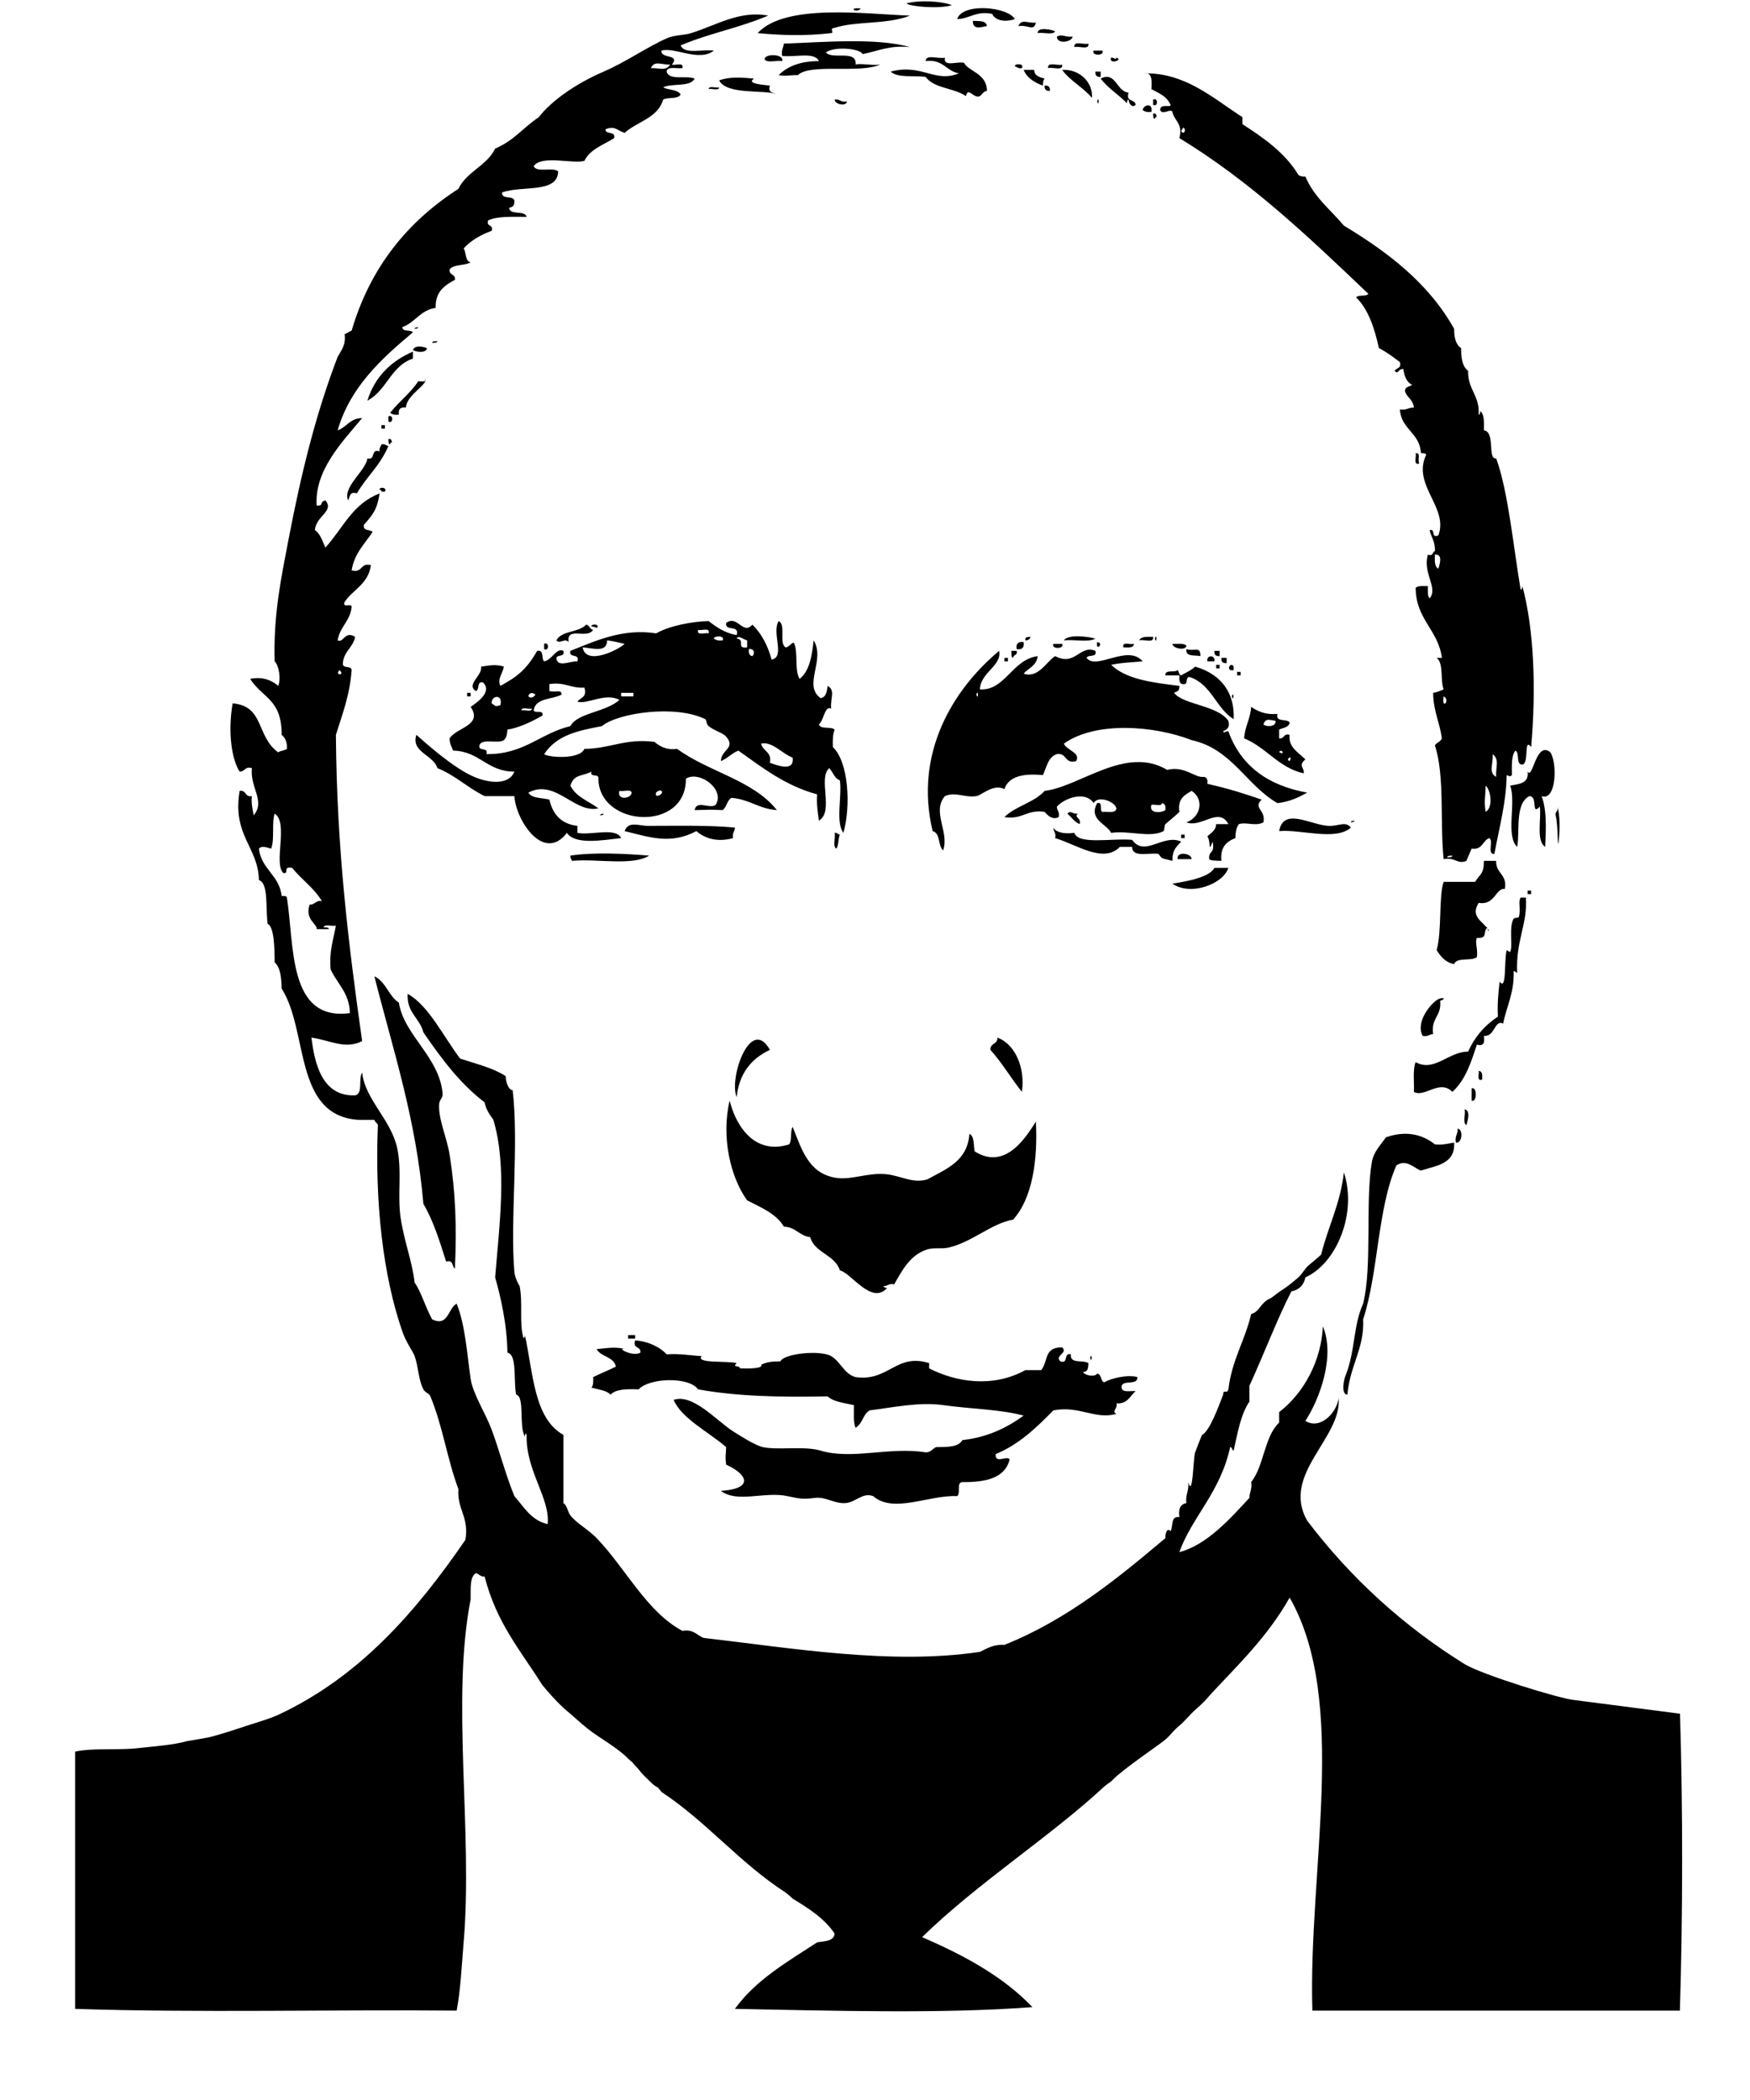 <?xml version="1.0" encoding="utf-8"?>
<!-- Generator: Adobe Illustrator 15.0.0, SVG Export Plug-In . SVG Version: 6.00 Build 0)  -->
<svg version="1.2" baseProfile="tiny" id="Ebene_1" xmlns="http://www.w3.org/2000/svg" xmlns:xlink="http://www.w3.org/1999/xlink"
	 x="0px" y="0px" width="1000px" height="1200px" viewBox="0 0 1000 1200" xml:space="preserve">
<g>
	<g>
		<path fill-rule="evenodd" d="M543.938,2.925c-6.62,2.262-23.609,0.967-26-1C525.379-0.017,537.61,0.558,543.938,2.925z"/>
		<path fill-rule="evenodd" d="M491.938,4.925C488.713,7.985,484.456,3.728,491.938,4.925L491.938,4.925z"/>
		<path fill-rule="evenodd" d="M579.938,10.925c-5.148,1.771-11.073,1.129-13-3c-9.492-1.825-12.58,2.754-20,3
			C549.903,1.433,575.759,3.746,579.938,10.925z"/>
		<path fill-rule="evenodd" d="M555.938,11.925c3.469,0.198,7.687-0.354,8,3C561.958,15.024,555.724,17.834,555.938,11.925z"/>
		<path fill-rule="evenodd" d="M591.938,12.925c-1.196,5.278-4.453,1.073-10,2C583.683,10.478,587.321,13.443,591.938,12.925z"/>
		<path fill-rule="evenodd" d="M602.938,17.925c-1.387,2.28-6.961,0.373-10,1C592.69,15.083,601.527,17.015,602.938,17.925z"/>
		<path fill-rule="evenodd" d="M612.938,20.925c-0.577,3.306-9.04,4.446-9,0C607.27,19.188,608.373,21.429,612.938,20.925z"/>
		<path fill-rule="evenodd" d="M621.938,24.925c0.611,3.944-5.49,1.176-8,2C613.327,22.981,619.428,25.749,621.938,24.925z"/>
		<path fill-rule="evenodd" d="M624.938,28.925c1.666,0,3.333,0,5,0C631.468,31.998,623.408,31.998,624.938,28.925z"/>
		<path fill-rule="evenodd" d="M446.938,34.925c-3.039-0.627-8.614,1.28-10-1C436.768,30.464,448.316,30.706,446.938,34.925z"/>
		<path fill-rule="evenodd" d="M539.938,32.925c-1.045,5.712,7.435,1.898,11.001,3c2.135,4.797,13.135,5.978,12.999,16
			c-2.036,0.297-2.664,2.003-4,3c-3.73,1.647-6.631-5.652-8,0c-6.597-4.736-18.349-4.318-23-11c-6.794-0.873-16.066,0.733-20-3
			c17.916-4.742,25.14,6.655,39,1c-7.361-1.305-9.037-8.296-19-7C529.06,30.713,536.611,33.932,539.938,32.925z"/>
		<path fill-rule="evenodd" d="M634.938,32.925c1.711-0.21,2.591,1.705,3,0C642.327,34.348,633.236,37.045,634.938,32.925z"/>
		<path fill-rule="evenodd" d="M579.938,37.925c-0.319-1.765,5.603-1.785,4,1C581.848,39.348,581.289,38.24,579.938,37.925z"/>
		<path fill-rule="evenodd" d="M606.938,36.925c0.611,3.944-5.49,1.176-8,2C598.327,34.981,604.428,37.749,606.938,36.925z"/>
		<path fill-rule="evenodd" d="M584.938,39.925c2,0,4,0,6,0c0.131,3.536,3.164,4.168,6,5c-0.777,0.89-1.075,2.258-1,4
			C591.068,47.127,586.901,44.627,584.938,39.925z"/>
		<path fill-rule="evenodd" d="M606.938,39.925c10.876-0.535,17.841,8.148,17,16C618.975,49.888,611.559,46.304,606.938,39.925z"/>
		<path fill-rule="evenodd" d="M625.938,40.925c1,0,2,0,3.001,0c0,1,0,2,0,3C626.756,44.106,625.756,43.106,625.938,40.925z"/>
		<path fill-rule="evenodd" d="M596.938,48.925c2.182-0.182,3.182,0.819,3,3C597.757,52.106,596.756,51.106,596.938,48.925z"/>
		<path fill-rule="evenodd" d="M404.938,50.925c0.125-2.209,4.242-0.425,6-1C410.813,52.133,406.695,50.35,404.938,50.925z"/>
		<path fill-rule="evenodd" d="M476.938,56.925c3.156-0.49,3.531,1.802,7,1C483.817,61.016,477.035,59.76,476.938,56.925z"/>
		<path fill-rule="evenodd" d="M626.938,57.925C628.096,53.974,628.096,61.876,626.938,57.925L626.938,57.925z"/>
		<path fill-rule="evenodd" d="M658.938,56.925c2.917-1.47,2.917,4.47,0,3C658.938,58.925,658.938,57.925,658.938,56.925z"/>
		<path fill-rule="evenodd" d="M657.938,63.925c-2.319,0.319-3.839-0.161-5-1C653.457,59.685,658.946,58.507,657.938,63.925z"/>
		<path fill-rule="evenodd" d="M658.938,64.925c1.701-0.367,1.887,0.78,2,2c-0.852-0.184-0.943,0.39-1,1
			C658.766,67.763,659.094,66.102,658.938,64.925z"/>
		<path fill-rule="evenodd" d="M236.938,187.925c0.028-0.973,1.224-0.776,2-1C238.91,187.897,237.713,187.701,236.938,187.925z"/>
		<path fill-rule="evenodd" d="M246.938,195.925c0.161-1.172,1.823-0.843,3-1C249.776,196.097,248.115,195.768,246.938,195.925z"/>
		<path fill-rule="evenodd" d="M243.938,198.925c-0.08,3.044-6.538,2.344-8,1C237.24,197.167,241.343,197.926,243.938,198.925z"/>
		<path fill-rule="evenodd" d="M235.938,200.925c0,1.333,0,2.667,0,4c-12.567,4.1-14.985,18.349-26,24
			C214.237,215.224,223.388,206.375,235.938,200.925z"/>
		<path fill-rule="evenodd" d="M221.938,237.925c2.917-1.47,2.917,4.47,0,3C221.938,239.925,221.938,238.925,221.938,237.925z"/>
		<path fill-rule="evenodd" d="M217.938,242.925c0.667,0,1.333,0,2,0c0,0.667,0,1.333,0,2c-0.667,0-1.333,0-2,0
			C217.938,244.258,217.938,243.591,217.938,242.925z"/>
		<path fill-rule="evenodd" d="M221.938,250.925c1.701-0.368,1.887,0.78,2,2c-0.851-0.184-0.943,0.39-1,1
			C221.766,253.763,222.094,252.102,221.938,250.925z"/>
		<path fill-rule="evenodd" d="M217.938,253.925c2.09-0.423,2.647,0.686,4,1c-5.255,11.925-12.047,16.821-18,27
			c-4.306-1.306-3.932,2.068-5,4c-3.423-7.55,10.245-17.068,11-24c5.009,1.342,1.54-5.793,7-4
			C216.514,255.835,217.623,255.277,217.938,253.925z"/>
		<path fill-rule="evenodd" d="M808.938,258.925c3.117,0.132,1.023,2.267,2,6C807.323,265.872,809.543,260.986,808.938,258.925z"/>
		<path fill-rule="evenodd" d="M216.938,279.925c-0.396-1.941,4.555-1.461,3,1c-0.667,0-1.333,0-2,0
			C218.122,280.074,217.548,279.981,216.938,279.925z"/>
		<path fill-rule="evenodd" d="M334.938,356.925c2.039,0.294,1.961,2.706,4,3c-3.528,5.581-15.433-2.266-14,7
			c-2.239-2.664-5.011,1.414-7-1C320.877,360.198,330.875,361.529,334.938,356.925z"/>
		<path fill-rule="evenodd" d="M337.938,357.925c-0.281-1.59,5.401-1.402,3,1C341.322,358.541,337.925,357.855,337.938,357.925z"/>
		<path fill-rule="evenodd" d="M588.938,363.925c-0.437,1.23-1.28,2.054-3,2C585.47,363.791,587.366,364.02,588.938,363.925z"/>
		<path fill-rule="evenodd" d="M625.938,364.925c-4.018,2.315-12.319,0.347-18,1C610.192,362.26,622.103,363.769,625.938,364.925z"
			/>
		<path fill-rule="evenodd" d="M658.938,363.925c0.61,3.944-5.49,1.177-8,2C651.959,363.613,655.535,363.856,658.938,363.925z"/>
		<path fill-rule="evenodd" d="M659.938,364.925C661.097,360.974,661.096,368.876,659.938,364.925L659.938,364.925z"/>
		<path fill-rule="evenodd" d="M584.938,366.925c0.464,3.131-0.869,4.464-4,4C580.474,367.794,581.807,366.461,584.938,366.925z"/>
		<path fill-rule="evenodd" d="M626.938,366.925C631.271,367.341,625.884,372.729,626.938,366.925L626.938,366.925z"/>
		<path fill-rule="evenodd" d="M310.938,367.925c2.917-1.47,2.917,4.47,0,3C310.938,369.925,310.938,368.925,310.938,367.925z"/>
		<path fill-rule="evenodd" d="M601.938,367.925c1.666,0,3.334,0,5,0C608.468,370.998,600.407,370.998,601.938,367.925z"/>
		<path fill-rule="evenodd" d="M647.938,367.925c-0.111,2.555-3.348,1.985-6,2C640.99,366.311,645.876,368.53,647.938,367.925z"/>
		<path fill-rule="evenodd" d="M669.938,367.925c2.881,0.119,6.547-0.546,8,1C677.834,371.946,670.223,370.73,669.938,367.925z"/>
		<path fill-rule="evenodd" d="M677.938,370.925c4.667,1.524,8.122-1.956,8,4C682.671,374.191,677.338,375.525,677.938,370.925z"/>
		<path fill-rule="evenodd" d="M577.938,371.925c1,0,2,0,3,0c0.729,2.729-1.987,2.013-2,4
			C577.58,375.615,578.108,373.421,577.938,371.925z"/>
		<path fill-rule="evenodd" d="M693.938,371.925c1,0,2,0,3,0c0,1,0,2,0,3C694.756,375.106,693.756,374.106,693.938,371.925z"/>
		<path fill-rule="evenodd" d="M693.938,377.925c-1.333,0-2.666,0-4,0C689.149,374.075,694.726,374.075,693.938,377.925z"/>
		<path fill-rule="evenodd" d="M573.938,375.925c0.667,0,1.334,0,2,0c0,0.667,0,1.333,0,2c-0.666,0-1.333,0-2,0
			C573.938,377.258,573.938,376.591,573.938,375.925z"/>
		<path fill-rule="evenodd" d="M697.938,375.925c1,0,2,0,3,0c0,1,0,2,0,3C698.756,379.106,697.756,378.106,697.938,375.925z"/>
		<path fill-rule="evenodd" d="M694.938,379.925c0.667,0,1.333,0,2,0c0,0.667,0,1.333,0,2c-0.667,0-1.333,0-2,0
			C694.938,381.258,694.938,380.592,694.938,379.925z"/>
		<path fill-rule="evenodd" d="M704.938,380.925c0,0.667,0,1.333,0,2C700.063,383.926,703.093,377.603,704.938,380.925z"/>
		<path fill-rule="evenodd" d="M706.938,383.925c0.667,0,1.334,0,2,0c0,0.667,0,1.333,0,2c-0.666,0-1.333,0-2,0
			C706.938,385.258,706.938,384.592,706.938,383.925z"/>
		<path fill-rule="evenodd" d="M266.938,395.925c0.667,0,1.333,0,2,0c0,0.667,0,1.333,0,2c-0.667,0-1.333,0-2,0
			C266.938,397.258,266.938,396.592,266.938,395.925z"/>
		<path fill-rule="evenodd" d="M703.938,397.925C705.096,393.974,705.096,401.876,703.938,397.925L703.938,397.925z"/>
		<path fill-rule="evenodd" d="M714.938,403.925c3.826,2.507,7.995,4.672,15,4c-1.199,5.199,5.583,2.417,7,5
			c-0.483,2.85-3.796,2.87-6,4c0,1.667,0,3.333,0,5c3.149,0.483,2.265-3.069,6-2c-0.813,6.954,4.599,9.752,9,14
			c-4.533,3.921-0.26,4.671-1,8c-14.604-3.396-21.213-14.787-34-20C711.33,414.984,714.543,410.863,714.938,403.925z
			 M721.938,413.925c1.776,1.658,7.327,1.451,7-2C725.2,411.292,723.211,410.35,721.938,413.925z M732.938,429.925
			c-0.012-1.009-1.752-1.258-2,0C732.06,429.823,732.495,431.379,732.938,429.925z M735.938,433.925
			C737.395,437.239,738.427,430.024,735.938,433.925L735.938,433.925z"/>
		<path fill-rule="evenodd" d="M720.938,456.925c-5.122,5.002,2.613,5.843,1,13c-4.708,2.449-9.365-0.366-14,1
			c-1.485,1.849-1.916,4.751-2,8c-5.083,1.917-8.787,5.213-8,13c-3.808-0.144-6.242-0.106-7-1c-0.326-5.46,3.36-2.449,2-10
			c-2.709,7.065-0.82,0.376-3-3c1.983-2.017,4.823-3.177,5-7c2.333,0,4.667,0,7,0c-5.483-10.153-15.458,2.345-24-1
			c7.767-2.735,10.669-12.843,3-18c-3.977,2.356-8.173,4.494-7,12c-2.232,2.173-4.635,4.196-8,7c-0.493,0.411-0.669,3.83-1,4
			c-7.887,4.055-19.446-0.499-30,1c-2.539-5.141-13.102-7.547-8-17c3.624-0.958,1.017,4.316,3,5c3.023-0.31,7.777,1.11,8-2
			c-0.578-3.723-10.526-7.728-13-3c-4.81-7.271-16.784-2.765-21,2c-0.022,2.356,1.723,2.944,1,6c-3.358,1.687-6.024-0.608-8-3
			c-10.222-1.555-12.692,4.641-23,3c6.343-6.324,17.049-8.285,23-15c20.077-2.318,46.257-26.162,70-12
			c10.178-2.498,15.831,4.817,21,4c1.759,0.241,2.279,1.721,2,4C700.893,450.303,711.046,453.483,720.938,456.925z M657.938,459.925
			c-1.651,5.247,5.901,4.599,8,3c0.279-2.28-0.241-3.759-2-4C663.813,461.133,659.695,459.35,657.938,459.925z"/>
		<path fill-rule="evenodd" d="M889.938,460.925c1.628,5.015,1.282,13.641,1,17c-1.068,12.719-0.397-6.513-2-12
			C888.528,463.516,890.764,463.751,889.938,460.925z"/>
		<path fill-rule="evenodd" d="M615.938,464.925c-2.534,2.443,2.108,2.131,1,6c-3.021-1.312-4.707-3.959-7-6
			C612.028,462.745,612.791,465.424,615.938,464.925z"/>
		<path fill-rule="evenodd" d="M342.938,465.925c0.028-0.973,1.224-0.776,2-1C344.91,465.897,343.713,465.701,342.938,465.925z"/>
		<path fill-rule="evenodd" d="M771.938,472.925c-8.747,7.75-28.624,0.869-41,2c2.464-13.724,17.621-3.686,28-3
			C764.677,472.304,768.847,468.904,771.938,472.925z"/>
		<path fill-rule="evenodd" d="M771.938,469.925c0.027-0.973,1.225-0.776,2-1C773.91,469.897,772.714,469.701,771.938,469.925z"/>
		<path fill-rule="evenodd" d="M419.938,472.925c0.022,2.356-1.723,2.944-1,6c-9.006,2.474-16.101,0.251-21-4
			c-14.864,7.8-26.426,3.537-41,0c1.937-5.964,8.498-3.003,13-3C385.392,471.936,405.874,471.463,419.938,472.925z"/>
		<path fill-rule="evenodd" d="M476.938,475.925c1.615-0.282,1.722,0.945,3,1c-1.045,2.288-0.634,6.032-2,8
			C475.668,483.861,477.557,478.639,476.938,475.925z"/>
		<path fill-rule="evenodd" d="M674.938,476.925c0.666,0,1.334,0,2,0c0,0.667,0,1.333,0,2c-0.666,0-1.334,0-2,0
			C674.938,478.258,674.938,477.591,674.938,476.925z"/>
		<path fill-rule="evenodd" d="M370.938,488.925c-9.618,6.048-29.679,1.654-44,3c-0.529-0.804-1.043-1.623-1-3
			C339.051,486.885,357.66,487.814,370.938,488.925z"/>
		<path fill-rule="evenodd" d="M680.938,490.925c-2.667,0-5.334,0-8,0C672.21,486.1,681.046,487.631,680.938,490.925z"/>
		<path fill-rule="evenodd" d="M847.938,491.925c2.334,0,4.667,0,7,0c-0.296,7.295,6.453,7.547,5,16c-5.391-0.535-5.593,9.571-15,8
			c-5.141,8.328,2.948,10.603,6,16c-0.973-0.027-0.775-1.224-1-2c-2.884,2.951,0.542,6.352-6,6c-1.257,2.929,0.656,5.977,0,11
			c-3.151,2.515-11.509-0.176-13,4.001c-5.019-0.982-7.688-4.314-10-8.001c3.086-10.882,1.132-31.119,4-39c6,0,12,0,18,0
			C845.642,499.271,847.934,499.803,847.938,491.925z"/>
		<path fill-rule="evenodd" d="M693.938,495.925c2.667,0,5.334,0,8,0c-3.078,9.467-21.855,16.231-32,9
			C679.347,503.529,691.387,501.032,693.938,495.925z"/>
		<path fill-rule="evenodd" d="M872.938,508.925c0.667,0,1.333,0,2,0c0,0.667,0,1.333,0,2c-0.667,0-1.333,0-2,0
			C872.938,510.258,872.938,509.592,872.938,508.925z"/>
		<path fill-rule="evenodd" d="M868.938,512.925c1,0,2,0,3,0c1.045,15.274-5.836,24.263-5,43c-0.81-0.19-0.997-1.003-2-1
			c0.44,12.44-4.036,19.964-6,30c-4.951-2.57-4.675,7.716-11,7c0.479,3.478,0.187,6.187-4,5c-3.045,9.111-6.283,20.06-14,27
			c-7.368-7.441-15.88,3.505-22,0c0.256-5.745-0.749-12.749,1-17c10.599,5.98,18.816-6.069,30-6c3.43-7.777,8.871-14.583,17-20
			c-0.359-7.36,0.259-13.741,1-20c4.063,5.526,2.441-11.156,4-18c0.029-0.127,1.768,1.354,2,1c1.707-2.597-0.854-14.268,2-19
			c0.286-0.474,2.816-0.345,3-1C869.149,519.588,867.364,515.173,868.938,512.925z"/>
		<path fill-rule="evenodd" d="M213.938,557.925c6.65,3.016,8.069,11.265,14,15c2.866,18.674,23.102,30.886,25,52
			c0.209,2.331-1.853,3.584-2,6c-0.531,8.725,4.342,18.622,6,29c3.299,20.656,4.17,41.184,3,65c-1.837-1.162-0.693-5.308-5-4
			c-3.692-11.642-7.301-23.366-13-33C237.804,639.392,224.571,599.959,213.938,557.925z"/>
		<path fill-rule="evenodd" d="M439.938,599.925c-10.411,4.922-17.513,13.154-19,27
			C416.401,615.897,428.956,580.166,439.938,599.925z"/>
		<path fill-rule="evenodd" d="M569.938,592.925c10.536,3.852,15.99,17.936,14,31c-6.217-7.782-11.345-16.654-18-24
			C565.662,595.982,570.213,596.866,569.938,592.925z"/>
		<path fill-rule="evenodd" d="M844.938,611.925c2.186,0.146,2.146,2.52,2,5C843.577,617.951,845.381,613.815,844.938,611.925z"/>
		<path fill-rule="evenodd" d="M840.938,621.925c3.155-1.287,3.155,8.286,0,7.001C840.938,626.591,840.938,624.258,840.938,621.925z
			"/>
		<path fill-rule="evenodd" d="M416.938,628.926c3.854,15.429,14.877,31.116,34,24.999c1.753-2.247,0.479-7.521,2-10
			c5.375,13.473,9.148,26.155,24,29c9.054,1.734,18.519-2.901,29-2c8.689,0.748,15.423,5.573,24,3c10.716-5.95,22.962-10.372,24-26
			c2.952,1.38,2.305,6.362,3,10c17.217,10.85,28.793-7.173,35-17c1.121,21.645-1.886,43.725-13,56
			c-12.732,2.276-23.316,12.877-37,16c-4.028,0.919-8.144-0.181-12,1c-9.994,3.059-14.614,12.438-19,20
			c-3.056-0.723-3.645,1.022-6,1c-0.415,0.588,1.777,1.256,2,1c-8.776,10.104-20.524-8.532-27-10c-2.916-9.084-14.251-9.749-17-19
			c-6.255-0.746-8.224-5.776-15-6c-4.505-7.494-13.079-10.922-21-15C417.594,673.044,411.943,650.032,416.938,628.926z"/>
		<path fill-rule="evenodd" d="M836.938,633.925c3.585,0.614,1.663,6.73,1,9C835.668,641.86,837.557,636.64,836.938,633.925z"/>
		<path fill-rule="evenodd" d="M832.938,644.925c3.291,0.374,2.664,8.574-1,8C831.168,649.156,833.158,648.145,832.938,644.925z"/>
		<path fill-rule="evenodd" d="M358.938,762.925c1.333,0,2.667,0,4,0c0,0.667,0,1.334,0,2c-1.333,0-2.667,0-4,0
			C358.938,764.259,358.938,763.592,358.938,762.925z"/>
		<path fill-rule="evenodd" d="M362.938,765.925c8.435,0.607,15.159,4.673,18,8c7.554-0.554,13.353,0.646,20,1
			c-3.617,4.353,14.243,2.558,20,4c-2.731,2.762,1.464,0.938,2,3c4.242,0.204,13.422,0.14,12-2c2.735-1.598,6.608-2.059,11-2
			c1.97-4.488,22.696-6.643,29-3c5.389,3.114,7.486,10.341,14,12c18.912,2.681,23.098-13.918,42-8c0,1,0,2,0,3
			c15.2,7.782,36.208,11.346,55,1c3,0,6,0,9,0c4.26-5.15,1.392-13.104,12-13c3.581,3.344-4.581,4.656-1,8c4.92,1.587,1.5-5.167,6-4
			c-0.688,5.688,7.025,2.975,10,5c-0.115,2.551-0.188,5.145-3,5c0.479,1.935,6.649,3.244,8,1c2.701,0.3,1.793,4.207,4,5
			c4.306-2.558,13.864-4.533,19-3c0.254,4.92-7.865,1.468-9,5c-0.668,4.335,4.642,2.692,8,3c-3.259,2.741-4.561,7.44-11,7
			c1.085,2.562-3.038,4.767,0,6c-12.158,3.483-21.132-4.861-36-2c-9.62,9.713-19.321,19.346-33,25c-0.253,5.932,6.27,0.545,8,3
			c-2.595,10.737-13.572,13.095-27,13c-3.587,0.079-0.796,6.538-3,8c-16.423-0.724-36.281,10.14-48,0c-6.203-2.293-9.877,3.652-16,4
			c-6.134,0.349-11.153-3.686-17-3c-6.837,0.803-8.2,0.709-16-1c-12.848-2.814-28.703,4.13-38-3c18.231-1.121,16.041-8.998,3-15
			c-0.647-4.896-0.174-4.697,0-10c-9.78-8.556-25.59-16.406-30-27c10.979-3.77,24.539,11.967,34,18c4.027,2.568,12.534,7.992,17,9
			c8.337,1.882,23.789-0.798,33,2c17.762,5.396,39.703-2.347,60,1c3.044,0.044,3.889-2.111,6-3c6.282-0.051,12.771,0.104,15-4
			c14.668-1.665,25.517-7.15,35-14c-13.374-3.619-30.086-3.775-46-6c-13.949-1.949-28.979,1.418-42,3c-4.209,2.697-3.304,6.565-8,10
			c-1.443-3.224-0.945-8.389-1-13c-5.402-1.264-11.55-1.783-15-5c-26.604,0.603-51.991-0.009-74-4c-5.468-7.509-28.109-6.506-34,0
			c-6.554-0.221-12.945-0.277-16,3c-2.494-2.506-7.119-2.881-11-4c1.151-1.183,1.131-3.535,1-6c4.243-2.092,8.769-3.897,13-6
			c-1.17-5.83-8.581-5.419-11-10c8-0.773,10.016-1.337,17,0c-7.218-1.382,3.67,4.736,8,2
			C366.417,769.112,361.309,770.888,362.938,765.925z"/>
		<path fill-rule="evenodd" d="M622.938,775.925C624.096,771.974,624.096,779.876,622.938,775.925L622.938,775.925z"/>
		<path fill-rule="evenodd" d="M960.007,979.265c1.661,55.01,1.601,114.65-0.069,169.66c-70.001,0-139.999,0-210,0
			c-2.495-79.751,20.843-176.879-13-236c-12.591,22.417-30.063,38.95-45.438,55.575c-2.324,2.807-3.948,4.55-7.75,7.875
			c-4.125,3.5-6.5,7.125-10.625,10.375c-4.126,3.77-4.5,5.25-8.25,8.125c-3.688,2.95-22.369,15.585-28.75,21.875
			c-1.334,1.667-3.634,2.729-5.188,4.175c-30.744,28.602-72.314,55.009-104,86c23.934,10.4,46.249,22.417,63,40
			c-51.779,3.962-115.613,2.015-170,1c11.866-16.468,29.837-26.83,47-38c4.2-0.801,9.534-0.466,10-5
			c-5.89-8.776-14.907-14.427-24-20c-0.777-0.89-2.188-1.925-3.938-3.425c-26.548-17.119-44.791-40.181-71.063-57.575
			c-1.136-1.702-0.771-0.841-1.938-2.424c-2.794-1.337-4.764-3.835-7.833-6.667c-1.622-1.496-3.502-4.343-5.083-5.75
			c-0.758-0.675-1.514-1.969-2.333-2.583c-0.497-0.373-1.369-1.121-1.813-1.576c-6.215-6.371-16.312-11.71-23-17
			c-4.018-3.179-7.771-6.758-14-12c-5.521-5.341-7.854-8.091-12-13c-12.854-20.341-26.182-35.468-33-62
			c-2.488,0.154-3.096-1.571-5-2c-3.696,2.303-2.872,9.128-3,15c-11.224,57.392,1.343,132.735-4,196
			c-1.149,13.608-1.691,26.779-4,39c-72.334-0.665-147.332,1.331-218-1c0-49,0-98,0-147c10.392-2.274,25.313-0.675,36-2
			c10.063-1.092,20.171-1.802,28-4c8.229-1.425,12.236-1.977,14.396-2.675c8.454-2.229,16.917-5.313,26.604-8.325
			c2.076-0.591,2.563-0.925,5.063-1.675c2.56-0.903,4-1.417,5.938-2.325c46.241-21.6,78.427-58.378,107-100
			c2.208-13.208-4.789-17.212-4-29c-6.564-17.746-8.823-35.552-16-53c-0.789-1.917-2.975-2.061-4-4c-2.886-5.461-2.784-12.807-5-19
			c-1.012-2.826-4.74-7.511-7-14c-11.067-31.77-15.823-73.784-14-118c-0.354-1.313-1.76-1.573-2-3c-3,0-6,0-9,0
			c-37.347-2.319-28.511-50.822-44-75c-0.168-6.165-0.625-12.042-4-15c-0.051-8.334-0.295-20.505-4-22
			c-1.237-8.938,0.604-23.404-5-25c-0.269-18.814-15.36-25.486-11-51c3.965-0.632,2.865,3.802,7,3c-0.491,4.491,0.507,7.493,1,11
			c6.896-8.177-2.177-15.744-1-27c-4.146-1.146-3.896,2.104-7,2c-4.369-6.533-6.907-22.072-4-39c18.199,1.503,13.315,18.714,26,28
			c1.314-1.02,3.687-0.98,5-2c0.257-3.923-0.973-6.36-3-8c0.097-20.518-10.948-20.91-18-32c5.722-1.189,11.374-0.067,16,4
			c1.713-3.508,0.574-11.572-2-14c-0.791-26.664,3.776-47.952,8-70c7.09-37.011,15.399-71.128,28-104c1.992-3.675,4.784-6.549,4-13
			c1.48-0.52,2.521-1.479,4-2c10.748-36.585,32.227-62.441,61-81c4.734-9.933,16.225-13.109,21-23c11.38-4.996,15.199-11.425,25-18
			c6.44-8.586,20.251-18.794,37-26c12.56-5.403,24.7-13.982,36-19c4.682-2.079,9.648-1.646,14-3c14.422-4.487,27.594-13.091,44-10
			c-17.219,7.272-32.941,9.857-50,17c1.997,5.336,12.569,2.097,19,3c-8.582,6.665-22.378-2.23-30,0c-0.493,4.907,11.02,1.74,6,8
			c2.062,0.605,6.947-1.614,6,2c-3.236,0.431-8.649-1.315-9,2c1.335,5.331,11.387,1.946,16,4c-2.605,5.062-12.907,2.427-18,5
			c3.03,1.636,8.201,1.132,10,4c-1.376,2.958-7.24,1.426-10,3c-3.057,10.609-14.853,12.48-22,19c-4.205-1.246-5.598-4.369-11-2
			c0.087,3.246,5.963,0.704,5,5c-6.097,3.903-13.728,6.272-17,13c-6.724,1.935-24.209-3.563-29,3c1.659,4.007,10.973,0.36,14,3
			c-0.196,12.717-20.515,7.973-32,12c-0.55,4.55,6.705,1.295,7,5c0.044,3.92-2.111,3.098-3,4c0.7,4.301,9.016,0.984,10,5
			c-7.996,0.004-16.528-0.528-22,2c-1.292,3.958,3.292,2.042,2,6c-6.402,2.265-11.813,5.521-16,10c1.591,2.409,0.73,7.27,4,8
			c-3.316,2.017-9.714,0.953-12,4c-0.541,3.541,3.542,2.459,3,6c-5.872,3.128-11.267,6.733-11,16c-8.737,1.263-11.66,8.34-19,11
			c0.021,2.98,4.717,1.282,6,3c-18.476,15.434-36.014,31.632-43,56c5.186-1.814,7.026-6.974,14-7
			c-12.081,14.362-27.241,30.115-26,50c4.527,0.124,1.143-1.954,5-3c5.276,6.19-5.38,8.837-6,17c3.199,2.134,4.314,6.352,6,10
			c10.773-12.083,15.346-24.8,31-31c-1.511,9.534-3.902,12.053-9,18c-0.701,3.701,3.506,2.494,5,4c-4.48,6.854-10.442,12.224-12,22
			c6.425,1.758,4.754-4.58,11-3c-1.344,10.656-10.125,13.875-15,21c-1.602,3.936,4.319,0.348,4,3c-0.905,8.095-6.761,11.239-8,19
			c3.302,1.758,4.046-5.755,10-2c-1.195,6.138-6.484,8.183-7,15c-0.483,3.483,4.879,1.12,5,4c-1.034,14.3-5.349,25.318-9,37
			c0.518,65.019,6.954,118.004,15,175c-9.783,4.984-18.445-0.587-29-2c1.773,13.606,5.544,33.755,25,33
			c4.724-0.942,1.661-9.672,4-13c1.676,15.339,16.486,26.861,20,43c2.877,13.213,0.051,26.998,2,40c2.03,13.545,6.551,24.66,8,37
			c3.841,5.433,5.433,12.441,10,21.001c9.286,4.429,8.936-6.229,14-9.001c4.892,11.998,6,29.124,8,43
			c1.212,8.407,8.626,19.911,12,29c4.445,11.975,8.018,25.917,13,38c5.487,6.18,9.491,13.843,19,16c1.587-14.692-12.64-30.614-12-51
			c-0.529-1.539-1.043-0.063-1,1c-3.534-5.787,0.063-22.954-5-24c-1.634-8.253,0.728-22.795-5-24c-0.138-16.228-4.078-32.749-7-43
			c2.38-29.72,6.98-63.003-1-90c-2.023-2.977-4.245-5.755-5-10c-14.211-10.79-24.813-25.188-35-40c-2.079-8.256-9.57-11.096-9-22
			c11.899,6.47,20.628,24.68,30,37c9.021,2.979,18.753,5.246,26,10c0.178,4.379,2.08,8.14,4,8c3.658,30.715-1.523,75.201,1,104
			c0.318,3.635,3.031,8.157,3,8c1.902,9.724-0.246,20.782,2,29c0.529,1.539,1.043,0.063,1-1c4.768,21.565,5.07,47.597,22,57
			c0,13,0,26,0,39c2.319,1.492,2.245,4.691,4,7c3.437,4.521,10.204,8.009,15,13.001c16.61,17.285,28.562,42.096,49,52.999
			c6.402-1.069,8.21,2.457,12,4c49.654,5.718,107.146,15.634,158,8c4.082-1.917,7.638-4.363,14-4
			c36.478-14.557,65.948-39.061,92-60.999c-0.049-2.812,0.908-6.185,3-4.001c1.536-2.797-0.123-8.79,5-8
			c-0.729-4.729,0.586-7.414,4-8c-0.696-5.03,1.696-6.97,1-12c2.79,9.501,2.817-13.563,4-17c-0.388,1.125,3.669-9.835,4-10
			c4.23-2.115,9.35-16.015,12-23c0.111-3.533,1.834,0.104,3-3c1.957-16.709,9.467-27.866,13-43c5.084-1.472,5.322-6.729,11-9
			c0.719-0.287,4.465-3.463,7-5c2.331-1.413,6.337-4.688,9-7c2.278-1.978,3.487-4.944,6-7c2.292-1.875,4.025-3.327,7-6
			c3.946-16.054,10.996-29.004,13-47c7.722,23.458-4.289,52.084-22,60c-0.89,4.444-3.556,7.11-8,8c-7.76,14.977-15.697,35.846-24,54
			c0,3,0,6,0,9.001c-5.002,7.331-6.714,17.951-9,27.999c-1.086-0.247-0.679-1.988-2-2c-5.551,25.868-22.043,40.175-29,60
			c15.63-4.068,28.951-19.025,40-31c0.041-3.292,1.688-4.979,1-9c7.42-9.247,7.42-25.913,16-34c0-2,0-4,0-6
			c14.508-11.207,24.074-29.662,25-49c7.231,17.348-2.104,42.002-10,54c8.336,5.324,17.914-4.501,19-13
			c1.871,22.951-33.008,43.425-18,70c24.698,32.636,55.063,60.325,90,82C847.083,957.083,892.25,971,900,971.5 M382.938,36.925
			c-5.024,0.109-9.057-2.495-11,2C376.938,38.791,380.367,40.792,382.938,36.925z M193.938,382.925
			C190.9,386.293,197.635,385.957,193.938,382.925L193.938,382.925z M154.938,484.925c-2.276-0.485-5.109-1.984-7,0
			c1.406,11.927,11.655,15.011,13,27c1.177,0.157,2.838-0.172,3,1c4.346,27.077,0.43,70.778,36,66c-0.288-11.712-7.286-16.714-11-25
			c-0.953-10.286,1.604-17.063,3-25c-2.072,0.595-6.569-1.235-7,1c1.177,0.156,2.838-0.172,3,1c-2.333,0-4.667,0-7,0
			c0.545-2.924-6.955-5.436-4-14c3.164,0.164,3.342-2.657,7-2c-4.477-7.523-11.656-12.344-17-19c-5.762-1.052-1.368,3.382-5,3
			c-5.865-5.442,3.132-28.915-5-34C155.16,470.48,157.032,479.687,154.938,484.925z"/>
		<path fill-rule="evenodd" d="M816.938,302.925c3.64-0.973,0.463,4.871,5,3c5.954-16.039-15.221-28.76-7-46
			c-0.162-1.172-1.823-0.844-3-1c-0.599-11.735-11.275-13.391-12-25c3.769,0.769,4.78-1.22,8-1c-0.36-4.307-3.689-5.645-5-9
			c-0.468-3.134,2.515-2.819,4-4c-3.141-1.526-4.457-4.876-5-9c-3.14-0.493-2.643,3.447-5,1c0.895-1.772,4.06-1.274,3-5
			c-3.805-2.862-7.57-5.763-12-8c-2.519-11.481-5.969-22.032-13-29c1.334-1.666,5.666-0.334,7-2c-33.631-32.037-67.17-64.162-108-89
			c2.153-8.486-2.939-9.728-4-15c-0.997-2.252-5.452,2.162-7-1c-0.035-4.096,6.217-1.188,6-3c-2.204-4.615-5.151-5.932-11-9
			c0.543-5.993-0.182-9.786-4-9c23.504-0.501,39.922,14.744,56,25c0,1.333,0,2.667,0,4c12.334,7.999,24.324,16.343,32,29
			c0.89,0.777,2.258,1.075,4,1c4.947,11.72,14.39,18.943,22,28c25.329,15.338,48.442,32.892,63,59c-0.024,5.024,0.943,9.057,4,11
			c-0.074,5.741,0.736,10.598,4,13c-0.347,10.68,6.721,13.946,6,25c0.973-0.027,0.775-1.224,1-2c2.369,1.965,2.035,6.632,2,11
			c6.688,0.782,1.887,16.792,7,16c6.87,18.626,9.813,50.309,14,75c0.972-0.028,0.775-1.224,1-2c6.626,24.692,7.946,58.386,5,92
			c-4.413-5.93-0.967,9.311-5,10c-4.002,0.002-1.317-6.683-4-8c-2.4,2.933-2.016,8.65-2,14c-1.313,1.2-1.573,0.39-3,0
			c-0.229,15.743-4.077,29.186-7,45c-4.467,0.467-0.188-7.812-3-9c-3.83,1.503-3.752,6.914-10,6c-0.52,1.087-1.717,4.084-3,7
			c-5.29,2.172-6.143-2.22-13-1c-2.198-21.136,0.747-47.413-5-65c0.955-1.712,3.318-2.014,4-4c-1.24-9.093-4.928-15.739-5-26
			c2.337-0.329,4.131-1.202,6-2c-2.048-5.285,0.184-14.85-4-18c1,0,2,0,3,0c-2.128-16.206-14.859-21.807-15-40
			c1.289-1.377,4.344-0.99,7-1c0.01,2.656-0.378,5.711,1,7c5.022-6.174-4.122-14.194-1-25c3.146,1.145,2.431-1.57,4-2
			C820.257,309.605,817.827,307.036,816.938,302.925z M674.938,74.925c1.611,2.731,3.356-1.464,1.001-2
			C675.941,73.928,675.127,74.115,674.938,74.925z M821.938,324.925c0.729-2.335,2.734-8.535-2-8
			C819.868,320.327,819.626,323.903,821.938,324.925z M824.938,397.925C823.605,406.221,829.075,400.051,824.938,397.925
			L824.938,397.925z M854.938,443.925c-0.34-5.662,2.053-9.895-2-13C853.456,436.407,850.291,441.415,854.938,443.925z
			 M848.938,463.925c4.244-2.288,3.172-12.173,0-15C848.82,455.681,847.915,457.723,848.938,463.925z M829.938,488.925
			c-1.177,0.157-2.838-0.172-3,1C828.114,489.768,829.775,490.097,829.938,488.925z"/>
		<path fill-rule="evenodd" d="M410.938,45.925c6.344-2.222,12.795-1.678,20-1c-4.851,2.986,5.262,3.464,9,4
			c-1.306,4.306,2.068,3.932,4,5C437.215,50.973,415.32,54.548,410.938,45.925z"/>
		<path fill-rule="evenodd" d="M644.938,56.925c-0.973,0.028-0.775,1.224-1,2c-4.795-4.872-10.811-8.523-14.999-14
			c8.735-4.505,8.988,7.508,15.999,8c-1.902,5.568,3.798,3.535,4,7C647.224,61.731,645.006,59.618,644.938,56.925z"/>
		<path fill-rule="evenodd" d="M242.938,215.925c2.303,3.805-10.547,9.328-11,17c-3.13-0.464-4.464,0.87-4,4
			c-2.319,0.319-3.839-0.161-5-1c4.908-6.425,11.535-11.131,16-18C240.71,217.697,243.945,218.933,242.938,215.925z"/>
		<path fill-rule="evenodd" d="M321.938,371.925c1.053,3.719-3.372,1.961-4,4c0.316,5.908,8.202,1.625,12,2
			c1.587-4.92-5.167-1.5-4-6c13.919-5.475,29.737-13.05,49-10c7.832-4.44,20.954-6.863,30-7c4.517,3.483,9.226,6.774,16,8
			c1.895-6.228-6.875-1.792-6-7c6.629-4.699,9.527,7.275,15,1c5.221,5.113,8.767,11.9,11,20c7.988-1.582-0.152-15.359,4-22
			c4.389,1.944-0.021,12.688,4,15c1.991,0.209,4.271-4.239,5-2c2.138,5.529,0.027,15.306,3,20c5.578-4.422,7.048-12.952,8-22
			c6.93,11.128-6.319,25.709,4,33c3.132-0.535,3.603-3.73,4-7c4.611,2.613,1.395,6.967,2,13c-3.704-1.909-4.172,6.826-7,9
			c0.894,3.107,6.996,1.004,9,3c-1.036,2.631-1.196,6.137-1,10c8.967,8.454,10.382,33.7,6,49c-4.582-6.084-0.729-20.604-2-30
			c-2.995-1.151-3.361-3.597-6-7c-6.815,5.441,2.858,24.958-6,30c-0.58-4.753-1.445-9.221-1-15c-18.331-5.002-31.343-15.323-45-25
			c-3.856,1.477-6.202,4.464-10,6c0.12-6.73,8.703-7.235,3-14c-1.866-2.214-6.602-3.204-10-6c-1.505-1.239-1.036-3.523-2-4
			c-16.814-8.327-49.722-3.651-59,4c-13.861,2.646-25.718,5.083-33,16c1.918,1.849,20.359,3.355,23-3
			c14.598-0.069,23.225-6.109,40-4c3.174,2.493,6.521,4.813,13,4c17.621,13.046,43.491,17.842,57,35
			c-10.304-0.697-15.736-6.264-26-7c-2.547,1.453-2.685,5.316-5,7c-7.113-0.383-8.612-0.169-16,0c1.092-6.066,8.613-0.387,12-3
			c5.632-8.783-9.185-19.749-17-15c0.324,30.834-49.794,27.711-50,0c0.494-3.16-4.962-0.371-4-4c-5.332,2.883-9.891,1.217-12,8
			c3.15,6.516,10.483,8.851,16,13c-13.632,3.111-24.579-17.169-40-9c1.868,3.465,7.817,2.85,12,4c1.913,8.42,6.747,13.92,16,15
			c0,1.333,0,2.667,0,4c7.76,1.573,22.069-3.402,25,3c-11.017,1.229-26.284,3.955-31-3c-13.298,17.364-29.269-7.401-30-21
			c-5.667,0-11.333,0-17,0c-9.623-4.711-16.784-11.883-27-16c-2.215-7.561-15.325-9.195-12-19c6.159,5.43,21.42,19.081,33,24
			c8.406,3.571,19.827,4.939,23-3c-15.696,0.03-19.688-11.645-35-12c-0.777-2.223-2.101-3.899-2-7c3.59-6.11,19.226-7.321,12-18
			c3.664-2.489,12.673-8.651,7-14c-3.702-0.702-1.725,4.275-4,5c-5.792-3.835,3.734-8.658,3-14c4.798-0.653,8.463-1.504,13,0
			c-0.725,4.042-3.953,7.123-2,11c9.033-4.891,14.872-9.127,21-20c4.19-0.857,2.19,4.477,4,6
			C315.481,377.166,317.872,369.943,321.938,371.925z M404.938,361.925c0.947-3.614-3.938-1.395-6-2
			C397.99,363.539,402.876,361.32,404.938,361.925z M412.938,365.925c1.542-3.019-5.175-2.631-5-1
			C409.098,365.764,410.619,366.244,412.938,365.925z M426.938,369.925c0-1.333,0-2.667,0-4c-1.613-0.168-5.155-3.356-6-1
			C426.237,365.352,420.291,370.845,426.938,369.925z M332.938,369.925c1.839,10.696,20.391,1.479,24-2
			c-3.294-0.706-6.393-1.606-10-2C346.774,373.264,338.713,370.299,332.938,369.925z M429.938,374.925c1.574-1.485,1.114-4.468-2-4
			C427.658,373.205,428.179,374.684,429.938,374.925z M313.938,394.925c4.06,0.789,6.967-1.073,7,2c-5.446,2.887-14.919,1.748-16,9
			c0.684,1.983,5.958-0.624,5,3c-5.726,3.25-13.234,6.982-20,8c-0.105,2.561-0.566,4.767-2,6c-3.32,2.347-12.634-1.301-14,3
			c-0.761,3.761,5.31,0.69,4,5c21.582,0.248,30.773-11.894,48-16c3.95-7.64,20.495-7.958,28-15c-8.161-4.294-18.386,2.793-24,1
			c1.658-2.343,5.676-2.324,4-8c-7.843,0.509-11.274-3.392-20-2C313.938,392.258,313.938,393.592,313.938,394.925z M301.938,397.925
			c1.332,1.301,3.018,0.615,4-1C304.608,395.626,302.216,395.606,301.938,397.925z M354.938,397.925c2.333,0,4.667,0,7,0
			c0-0.667,0-1.333,0-2c-2.333,0-4.667,0-7,0C354.938,396.592,354.938,397.258,354.938,397.925z M280.938,401.925
			c2.358,1.468,1.86,2.11,5,1C287.569,396.583,280.695,397.082,280.938,401.925z M303.938,404.925c-1.758,0.575-5.875-1.209-6,1
			C299.696,405.35,303.813,407.133,303.938,404.925z M434.938,424.925c0.846,4.487,6.225,4.442,5,11c3.734,1.171,14.114,5.564,13-3
			C446.971,430.744,441.25,423.48,434.938,424.925z M360.938,452.925c-0.431-2.236-4.928-0.405-7-1
			C352.35,457.61,360.809,456.456,360.938,452.925z M377.938,451.925c-0.883-0.768-2.855,0.615-3,1
			C373.505,456.744,379.917,453.646,377.938,451.925z"/>
		<path fill-rule="evenodd" d="M570.938,371.925c1.65,8.662-10.575,12.083-11,22c14.385,0.895,18.279-16.939,33-19
			c-0.497,5.502-5.222,6.778-8,10c8.236,2.888,12.767-6.556,18-10c11.482,6.103,14.104-6.733,23-3c1.19,4.19-4.215,1.785-5,4
			c5.285,7.414,23.594-8.104,32,2c-6.112,0.555-12.573,0.76-18,2c8.665,8.334,23.822,10.178,39,12c0.044,3.92-2.111,3.098-3,4
			c5.146,6.875,24.77,6.972,31,16c1.087,4.087-1.068,4.931-3,6c0.437,1.484,1.28-0.395,3,0c7.068,19.598,22.407,30.926,45,35
			c-4.906,2.76-10.078,5.255-17,6c-17.954-10.38-25.839-30.828-49-36c-21.387-8.322-54.833-10.925-73,2c1.473,3.832,9.756,5.16,7,10
			c-6.77,1.77-5.119-4.88-11-4c-5.068,1.598-5.833,7.5-8,12c-11.052-1.052-19.457,0.543-22,8c-6.229-3.299-13.039,3.544-16,4
			c-6.774,1.043-11.909-2.7-18,0c-7.626,9.052,2.664,20.384-1,31c-3.07-2.596-1.439-9.894-6-11
			C522.201,430.334,544.651,393.842,570.938,371.925z M557.938,396.925C559.096,400.876,559.097,392.974,557.938,396.925
			L557.938,396.925z"/>
		<path fill-rule="evenodd" d="M673.938,385.925c-2.667,0-5.333,0-8,0c-0.302-3.635,5.331-1.335,7-3c0.859,0.807,0.594,2.739,2,3
			c2.71-1.624,5.818-2.849,8-5c15.304,4.419,22.735,15.486,22,30c-9.854-5.904-12.802-20.044-25-24c-2.761-0.428-0.938,3.728-3,4
			C673.813,391.382,673.74,388.789,673.938,385.925z"/>
		<path fill-rule="evenodd" d="M601.938,472.925c0.995,2.24,5.257,3.903,12,3c2.165,7.019,21.833,2.895,33,4
			c7.173,10.119,17.748-3.7,28,1c-3.542,3.869-4.913,5.031-5,11c-6.435-1.773-5.511-0.722-8-4c-5.533-0.8-15.013,2.347-15-4
			c-2.333,0-4.667,0-7,0c-9.436,9.797-25.25-1.613-37-5C603.659,475.869,601.915,475.281,601.938,472.925z"/>
		<path fill-rule="evenodd" d="M818.938,590.925c-2.355-0.022-2.943,1.723-6,1c-4.209-7.731,4.563-18.71,9-21
			c1.781-0.919,5.449-0.647,1,1C823.936,580.589,817.486,581.808,818.938,590.925z"/>
		<path fill-rule="evenodd" d="M830.938,652.925c0.678,12.344-10.253,13.08-19,16c-3.875-1.428-8.142-6.773-14-3
			c-10.861,24.805-10.232,61.101-19,88.001c0.805,16.493-7.53,26.225-9,42.999c-3.863,0.007-1.922-9.349-1-11
			c5.631-14.423,4.198-28.068,10-41c5.324-21.297,1.109-58.616,5-81c1.031-5.936,5.296-10.018,8-14c10.728-3.875,20.379-2.105,28,4
			C824.429,654.416,827.431,653.418,830.938,652.925z"/>
		<path fill-rule="evenodd" d="M519.938,8.925c-12.971,5.227-30.896,2.974-43,7c-3.484,0.294,0.084,2.706-2,3
			c-14.992,1.722-28.409,1.275-42,0C448.751,1.748,494.689,8.053,519.938,8.925z"/>
		<path fill-rule="evenodd" d="M519.938,26.925c-11.535-1.202-18.371,2.295-27,4c-1.244-3.155-15.898-4.647-21-1
			c3.563,4.438,17.84-1.84,17,7c2.179-0.939,8.975,0.612,14,0c-11.844,5.267-40.045-0.863-47,6c-5.703-0.024-6.044,0.771-11,0
			c5.188-5.145,12.641-8.025,23-8c-2.461-5.539-14.022-1.978-21-3c-0.58-3.247,0.681-4.652,1-7
			C469.873,24.152,501.082,21.421,519.938,26.925z"/>
		<path fill-rule="evenodd" d="M885.938,429.925c4.072,6.133,3.361,28.113-5,25c2.759,7.53,2.655,16.716,2,29
			c-5.194-3.473-2.197-15.136-3-23c-5.306,5.426-0.83-5.869-6-6c-8.493,4.258-5.304,20.603-7,29c-6.706-6.294-0.405-25.595-4-35
			c5.073-0.926,10.815-1.185,10-8C875.878,445.678,877.754,422.959,885.938,429.925z"/>
	</g>
</g>
</svg>
